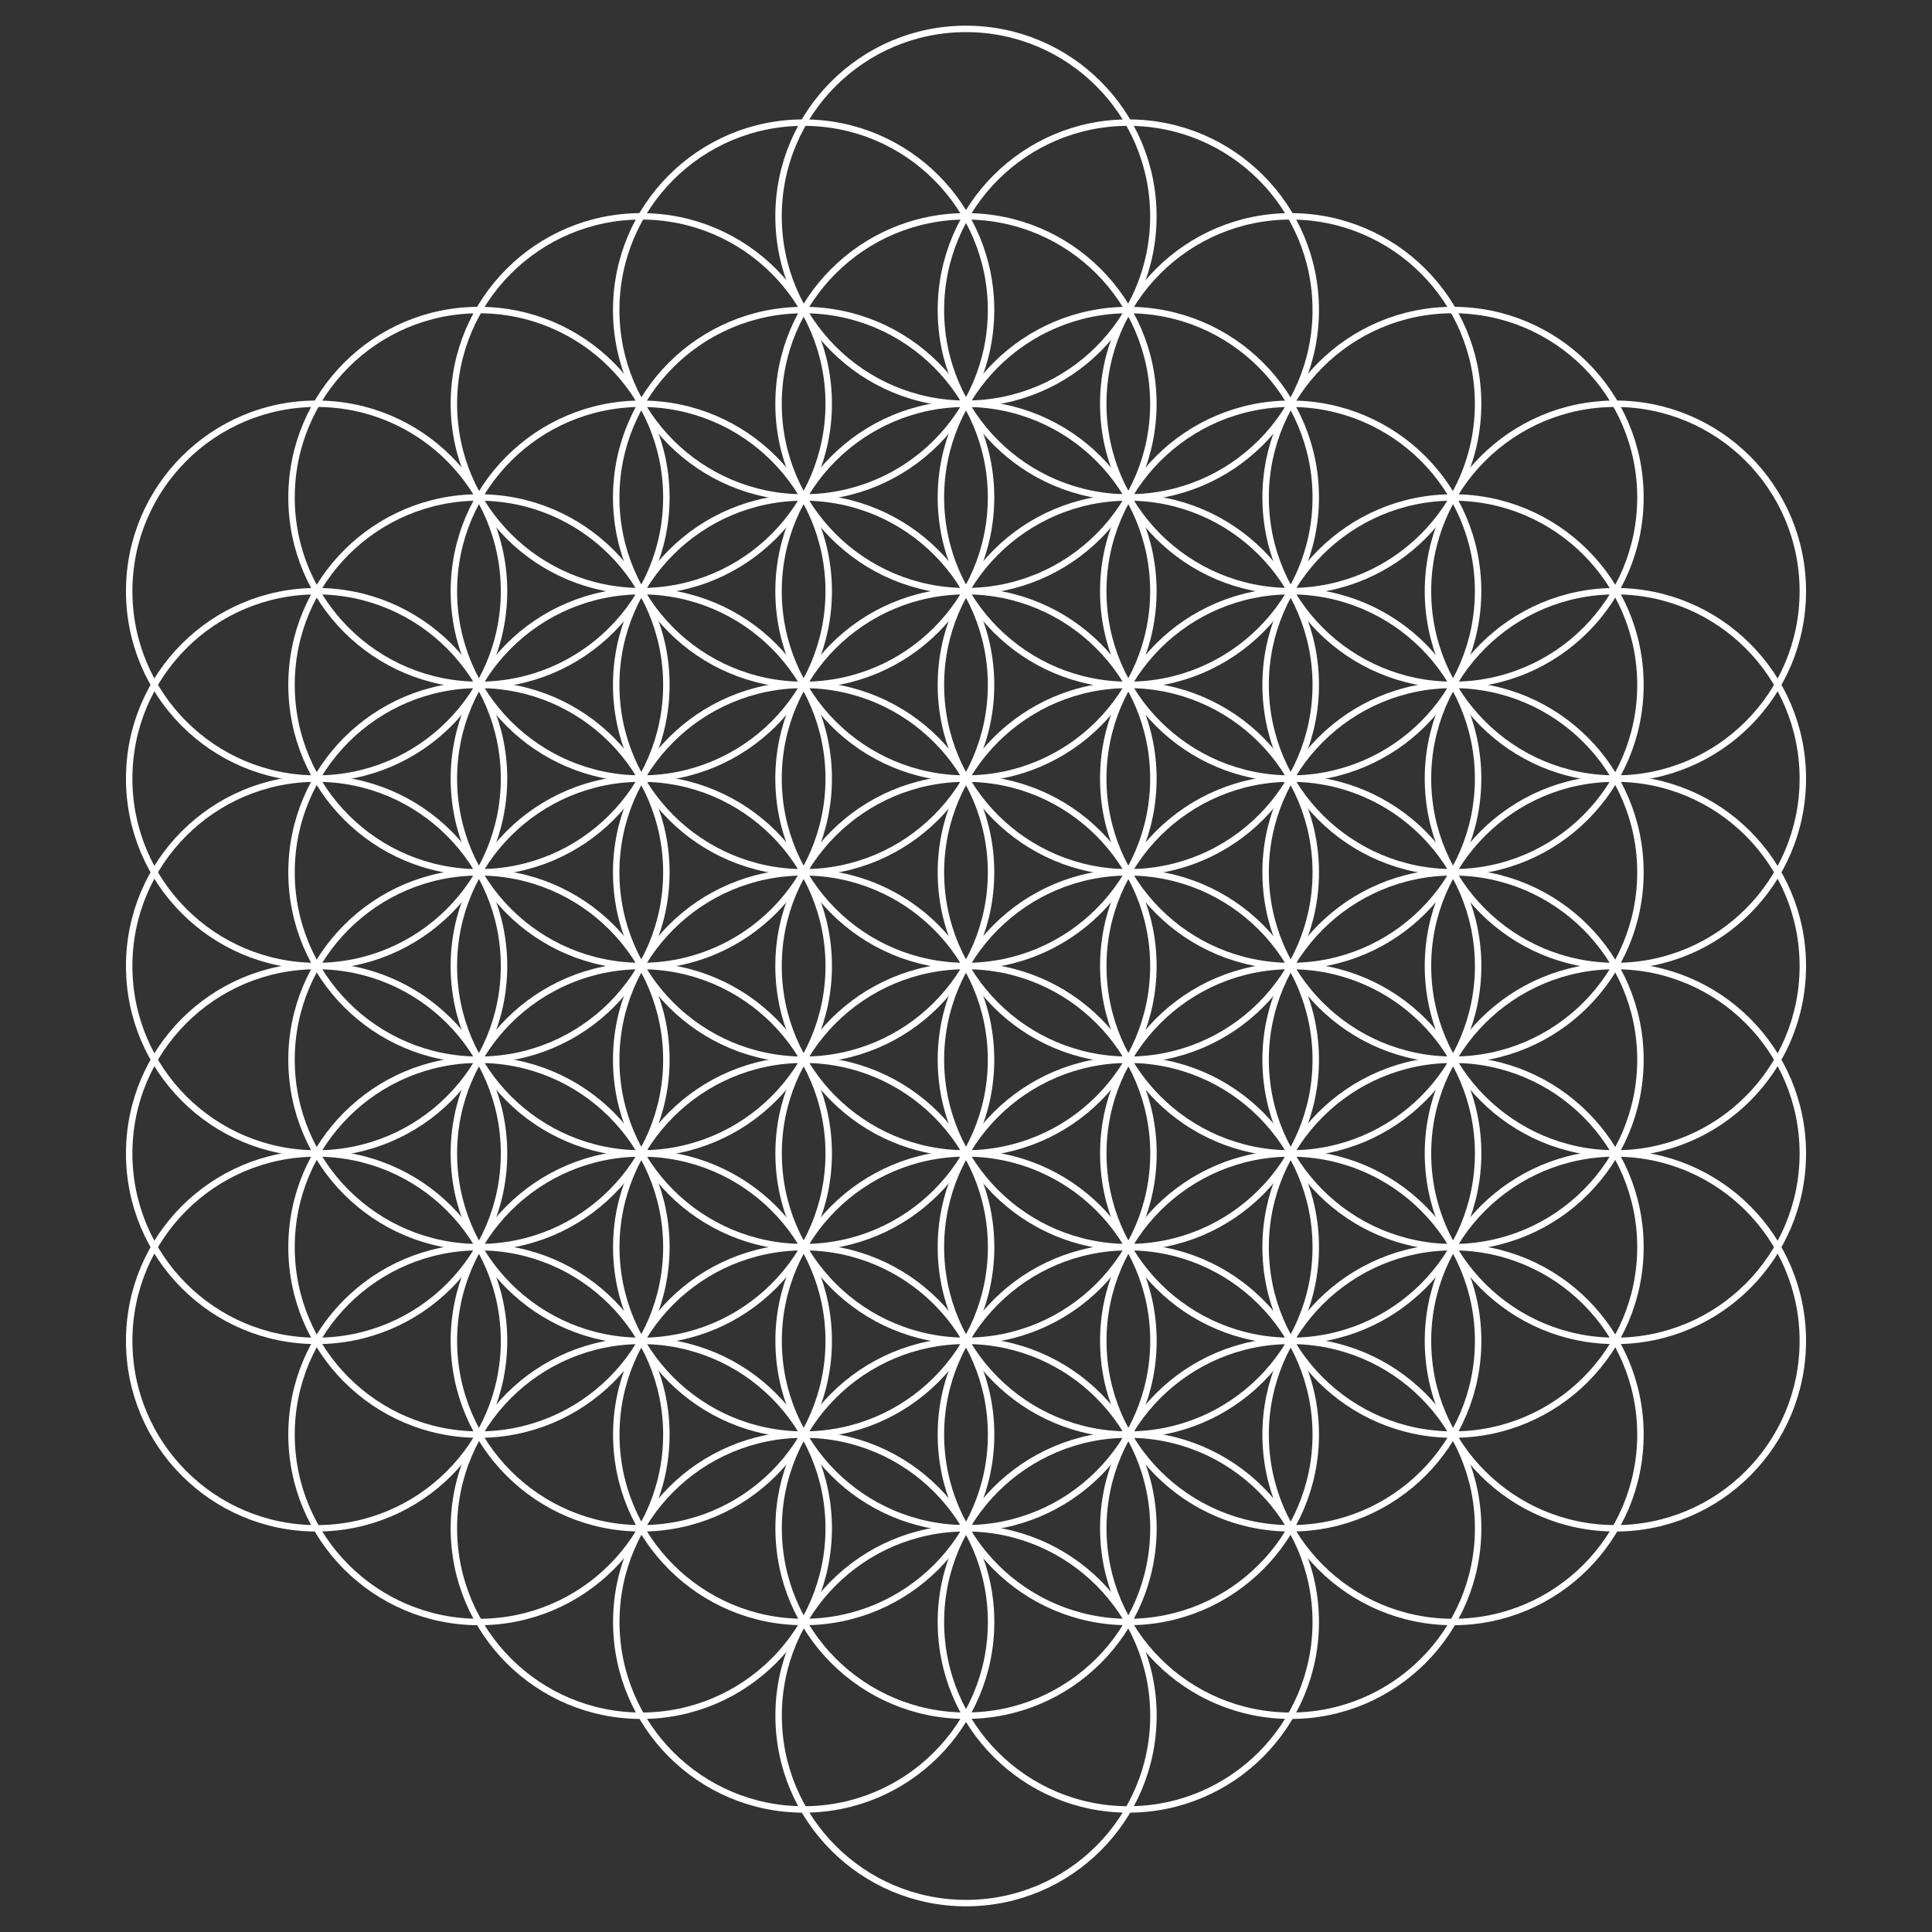 <?xml version="1.0" encoding="utf-8"?>
<!-- Generator: Adobe Illustrator 16.0.0, SVG Export Plug-In . SVG Version: 6.00 Build 0)  -->
<!DOCTYPE svg PUBLIC "-//W3C//DTD SVG 1.1//EN" "http://www.w3.org/Graphics/SVG/1.1/DTD/svg11.dtd">
<svg version="1.1" id="A_thumbCompletedFOL" xmlns="http://www.w3.org/2000/svg" xmlns:xlink="http://www.w3.org/1999/xlink"
	 x="0px" y="0px" width="150px" height="150px" viewBox="0 0 150 150" enable-background="new 0 0 150 150" xml:space="preserve">
<rect x="0" y="0" width="150" height="150" fill="#333333" stroke="none"/>
<g>
	<circle fill="none" stroke="#FFFFFF" stroke-width="0.5" stroke-miterlimit="10" cx="74.997" cy="75.002" r="14.552"/>
	<circle fill="none" stroke="#FFFFFF" stroke-width="0.5" stroke-miterlimit="10" cx="74.997" cy="60.45" r="14.552"/>
	<circle fill="none" stroke="#FFFFFF" stroke-width="0.5" stroke-miterlimit="10" cx="62.393" cy="67.727" r="14.552"/>
	<circle fill="none" stroke="#FFFFFF" stroke-width="0.5" stroke-miterlimit="10" cx="62.393" cy="82.278" r="14.551"/>
	<path fill="none" stroke="#FFFFFF" stroke-width="0.5" stroke-miterlimit="10" d="M75.002,75c8.037,0,14.553,6.514,14.553,14.55
		c0,8.037-6.516,14.552-14.553,14.552S60.45,97.587,60.45,89.55C60.45,81.514,66.965,75,75.002,75z"/>
	<circle fill="none" stroke="#FFFFFF" stroke-width="0.5" stroke-miterlimit="10" cx="87.604" cy="82.278" r="14.551"/>
	<circle fill="none" stroke="#FFFFFF" stroke-width="0.5" stroke-miterlimit="10" cx="87.604" cy="67.727" r="14.552"/>
	<circle fill="none" stroke="#FFFFFF" stroke-width="0.5" stroke-miterlimit="10" cx="62.393" cy="53.175" r="14.552"/>
	<circle fill="none" stroke="#FFFFFF" stroke-width="0.5" stroke-miterlimit="10" cx="49.79" cy="75.002" r="14.552"/>
	<path fill="none" stroke="#FFFFFF" stroke-width="0.5" stroke-miterlimit="10" d="M62.399,82.277c8.037,0,14.55,6.515,14.55,14.552
		c0,8.036-6.514,14.552-14.55,14.552s-14.551-6.516-14.551-14.552C47.848,88.792,54.363,82.277,62.399,82.277z"/>
	<path fill="none" stroke="#FFFFFF" stroke-width="0.5" stroke-miterlimit="10" d="M87.604,82.277
		c8.037,0,14.551,6.515,14.551,14.552c0,8.036-6.514,14.552-14.551,14.552s-14.552-6.516-14.552-14.552
		C73.052,88.792,79.566,82.277,87.604,82.277z"/>
	<path fill="none" stroke="#FFFFFF" stroke-width="0.5" stroke-miterlimit="10" d="M100.21,60.45
		c8.037,0,14.552,6.515,14.552,14.552s-6.515,14.553-14.552,14.553c-8.036,0-14.551-6.516-14.551-14.553S92.174,60.45,100.21,60.45z
		"/>
	<path fill="none" stroke="#FFFFFF" stroke-width="0.5" stroke-miterlimit="10" d="M87.604,38.623
		c8.037,0,14.551,6.516,14.551,14.552c0,8.037-6.514,14.552-14.551,14.552s-14.552-6.515-14.552-14.552
		C73.052,45.138,79.566,38.623,87.604,38.623z"/>
	<path fill="none" stroke="#FFFFFF" stroke-width="0.5" stroke-miterlimit="10" d="M74.997,31.347
		c8.037,0,14.551,6.515,14.551,14.552S83.034,60.45,74.997,60.45c-8.036,0-14.551-6.515-14.551-14.551S66.961,31.347,74.997,31.347z
		"/>
	<path fill="none" stroke="#FFFFFF" stroke-width="0.5" stroke-miterlimit="10" d="M49.79,45.899
		c8.037,0,14.551,6.515,14.551,14.551c0,8.036-6.514,14.552-14.551,14.552c-8.036,0-14.551-6.515-14.551-14.552
		C35.239,52.413,41.754,45.899,49.79,45.899z"/>
	<path fill="none" stroke="#FFFFFF" stroke-width="0.5" stroke-miterlimit="10" d="M49.79,75.002
		c8.037,0,14.551,6.516,14.551,14.551c0,8.037-6.514,14.553-14.551,14.553c-8.036,0-14.551-6.516-14.551-14.553
		C35.239,81.518,41.754,75.002,49.79,75.002z"/>
	<path fill="none" stroke="#FFFFFF" stroke-width="0.5" stroke-miterlimit="10" d="M75.002,89.55
		c8.037,0,14.551,6.517,14.551,14.552c0,8.037-6.514,14.553-14.551,14.553s-14.551-6.516-14.551-14.553
		C60.451,96.066,66.965,89.55,75.002,89.55z"/>
	<path fill="none" stroke="#FFFFFF" stroke-width="0.5" stroke-miterlimit="10" d="M100.21,75.002
		c8.037,0,14.552,6.516,14.552,14.551c0,8.037-6.515,14.553-14.552,14.553c-8.036,0-14.551-6.516-14.551-14.551
		C85.659,81.518,92.174,75.002,100.21,75.002z"/>
	<path fill="none" stroke="#FFFFFF" stroke-width="0.5" stroke-miterlimit="10" d="M100.207,45.899
		c8.037,0,14.552,6.515,14.552,14.551c0,8.037-6.515,14.552-14.552,14.552c-8.036,0-14.551-6.515-14.551-14.552
		C85.656,52.414,92.171,45.899,100.207,45.899z"/>
	<path fill="none" stroke="#FFFFFF" stroke-width="0.5" stroke-miterlimit="10" d="M62.393,24.072
		c8.037,0,14.552,6.515,14.552,14.551S70.43,53.175,62.393,53.175c-8.036,0-14.551-6.515-14.551-14.552S54.356,24.072,62.393,24.072
		z"/>
	<path fill="none" stroke="#FFFFFF" stroke-width="0.5" stroke-miterlimit="10" d="M49.79,31.347
		c8.037,0,14.551,6.515,14.551,14.552c0,8.036-6.514,14.551-14.551,14.551c-8.036,0-14.551-6.515-14.551-14.551
		C35.239,37.862,41.754,31.347,49.79,31.347z"/>
	<path fill="none" stroke="#FFFFFF" stroke-width="0.5" stroke-miterlimit="10" d="M37.186,53.175
		c8.037,0,14.551,6.515,14.551,14.552c0,8.037-6.515,14.552-14.551,14.552s-14.552-6.516-14.552-14.552
		C22.634,59.689,29.149,53.175,37.186,53.175z"/>
	<path fill="none" stroke="#FFFFFF" stroke-width="0.5" stroke-miterlimit="10" d="M37.186,67.727
		c8.037,0,14.551,6.515,14.551,14.552c0,8.035-6.515,14.551-14.551,14.551s-14.552-6.516-14.552-14.551
		C22.634,74.241,29.149,67.727,37.186,67.727z"/>
	<path fill="none" stroke="#FFFFFF" stroke-width="0.5" stroke-miterlimit="10" d="M49.79,89.553
		c8.037,0,14.551,6.516,14.551,14.553s-6.514,14.552-14.551,14.552c-8.036,0-14.551-6.515-14.551-14.552
		C35.239,96.068,41.754,89.553,49.79,89.553z"/>
	<path fill="none" stroke="#FFFFFF" stroke-width="0.5" stroke-miterlimit="10" d="M62.399,96.829c8.037,0,14.55,6.515,14.55,14.551
		c0,8.037-6.514,14.552-14.55,14.552s-14.551-6.515-14.551-14.552C47.848,103.344,54.363,96.829,62.399,96.829z"/>
	<path fill="none" stroke="#FFFFFF" stroke-width="0.5" stroke-miterlimit="10" d="M87.604,96.829
		c8.037,0,14.551,6.515,14.551,14.551c0,8.037-6.514,14.552-14.551,14.552s-14.552-6.515-14.552-14.552
		C73.052,103.344,79.566,96.829,87.604,96.829z"/>
	<path fill="none" stroke="#FFFFFF" stroke-width="0.5" stroke-miterlimit="10" d="M100.21,89.553
		c8.037,0,14.552,6.516,14.552,14.553s-6.515,14.552-14.552,14.552c-8.036,0-14.551-6.515-14.551-14.552
		S92.174,89.553,100.21,89.553z"/>
	<path fill="none" stroke="#FFFFFF" stroke-width="0.5" stroke-miterlimit="10" d="M112.813,67.727
		c8.037,0,14.551,6.515,14.551,14.552c0,8.035-6.514,14.551-14.551,14.551c-8.035,0-14.551-6.516-14.551-14.551
		C98.264,74.241,104.777,67.727,112.813,67.727z"/>
	<path fill="none" stroke="#FFFFFF" stroke-width="0.5" stroke-miterlimit="10" d="M112.813,53.174
		c8.037,0,14.551,6.515,14.551,14.552c0,8.038-6.514,14.551-14.551,14.551c-8.035,0-14.551-6.516-14.551-14.551
		C98.262,59.69,104.777,53.174,112.813,53.174z"/>
	<path fill="none" stroke="#FFFFFF" stroke-width="0.5" stroke-miterlimit="10" d="M100.207,31.347
		c8.037,0,14.552,6.515,14.552,14.552s-6.515,14.551-14.552,14.551c-8.036,0-14.551-6.515-14.551-14.551
		S92.171,31.347,100.207,31.347z"/>
	<path fill="none" stroke="#FFFFFF" stroke-width="0.5" stroke-miterlimit="10" d="M87.604,24.072
		c8.037,0,14.551,6.515,14.551,14.551c0,8.037-6.514,14.552-14.551,14.552S73.052,46.66,73.052,38.623S79.566,24.072,87.604,24.072z
		"/>
	<path fill="none" stroke="#FFFFFF" stroke-width="0.5" stroke-miterlimit="10" d="M74.997,16.796
		c8.037,0,14.551,6.515,14.551,14.551c0,8.037-6.514,14.552-14.551,14.552c-8.036,0-14.551-6.515-14.551-14.552
		C60.446,23.311,66.961,16.796,74.997,16.796z"/>
	<path fill="none" stroke="#FFFFFF" stroke-width="0.5" stroke-miterlimit="10" d="M49.79,16.796
		c8.037,0,14.551,6.515,14.551,14.551c0,8.037-6.514,14.552-14.551,14.552c-8.036,0-14.551-6.515-14.551-14.552
		C35.239,23.311,41.754,16.796,49.79,16.796z"/>
	<path fill="none" stroke="#FFFFFF" stroke-width="0.5" stroke-miterlimit="10" d="M37.186,38.623
		c8.037,0,14.551,6.515,14.551,14.552c0,8.036-6.515,14.552-14.551,14.552c-8.037,0-14.552-6.516-14.552-14.552
		C22.634,45.138,29.149,38.623,37.186,38.623z"/>
	<path fill="none" stroke="#FFFFFF" stroke-width="0.5" stroke-miterlimit="10" d="M24.582,60.45
		c8.036,0,14.551,6.515,14.551,14.552s-6.515,14.553-14.551,14.553c-8.037,0-14.552-6.516-14.552-14.553S16.545,60.45,24.582,60.45z
		"/>
	<path fill="none" stroke="#FFFFFF" stroke-width="0.5" stroke-miterlimit="10" d="M37.186,82.277
		c8.037,0,14.551,6.515,14.551,14.552c0,8.036-6.515,14.552-14.551,14.552c-8.037,0-14.552-6.516-14.552-14.552
		C22.634,88.792,29.149,82.277,37.186,82.277z"/>
	<path fill="none" stroke="#FFFFFF" stroke-width="0.5" stroke-miterlimit="10" d="M49.79,104.104
		c8.037,0,14.551,6.516,14.551,14.553c0,8.035-6.514,14.552-14.551,14.552c-8.036,0-14.551-6.517-14.551-14.552
		C35.239,110.619,41.754,104.104,49.79,104.104z"/>
	<path fill="none" stroke="#FFFFFF" stroke-width="0.5" stroke-miterlimit="10" d="M75.002,104.102
		c8.037,0,14.551,6.516,14.551,14.553s-6.514,14.551-14.551,14.551s-14.551-6.516-14.551-14.551
		C60.451,110.616,66.965,104.102,75.002,104.102z"/>
	<path fill="none" stroke="#FFFFFF" stroke-width="0.5" stroke-miterlimit="10" d="M100.21,104.104
		c8.037,0,14.552,6.516,14.552,14.553c0,8.035-6.515,14.552-14.552,14.552c-8.036,0-14.551-6.517-14.551-14.552
		C85.659,110.619,92.174,104.104,100.21,104.104z"/>
	<path fill="none" stroke="#FFFFFF" stroke-width="0.5" stroke-miterlimit="10" d="M112.813,82.277
		c8.037,0,14.551,6.515,14.551,14.552c0,8.036-6.514,14.552-14.551,14.552c-8.035,0-14.551-6.516-14.551-14.552
		C98.264,88.792,104.777,82.277,112.813,82.277z"/>
	<path fill="none" stroke="#FFFFFF" stroke-width="0.5" stroke-miterlimit="10" d="M125.419,60.45
		c8.036,0,14.552,6.515,14.552,14.552s-6.516,14.553-14.552,14.553c-8.037,0-14.552-6.516-14.552-14.553
		S117.382,60.45,125.419,60.45z"/>
	<path fill="none" stroke="#FFFFFF" stroke-width="0.5" stroke-miterlimit="10" d="M112.813,38.623
		c8.037,0,14.551,6.515,14.551,14.551c0,8.037-6.514,14.552-14.551,14.552c-8.035,0-14.551-6.515-14.551-14.552
		C98.264,45.138,104.777,38.623,112.813,38.623z"/>
	<path fill="none" stroke="#FFFFFF" stroke-width="0.5" stroke-miterlimit="10" d="M100.207,16.796
		c8.037,0,14.552,6.515,14.552,14.551c0,8.037-6.515,14.552-14.552,14.552c-8.036,0-14.551-6.515-14.551-14.552
		C85.656,23.311,92.171,16.796,100.207,16.796z"/>
	<path fill="none" stroke="#FFFFFF" stroke-width="0.5" stroke-miterlimit="10" d="M62.393,9.52c8.037,0,14.552,6.515,14.552,14.552
		c0,8.036-6.515,14.551-14.552,14.551c-8.036,0-14.551-6.515-14.551-14.551C47.841,16.035,54.356,9.52,62.393,9.52z"/>
	<path fill="none" stroke="#FFFFFF" stroke-width="0.5" stroke-miterlimit="10" d="M37.186,24.072
		c8.037,0,14.551,6.515,14.551,14.551s-6.515,14.551-14.551,14.551S22.634,46.66,22.634,38.623S29.149,24.072,37.186,24.072z"/>
	<path fill="none" stroke="#FFFFFF" stroke-width="0.5" stroke-miterlimit="10" d="M24.582,45.899
		c8.036,0,14.551,6.515,14.551,14.551c0,8.037-6.515,14.552-14.551,14.552c-8.037,0-14.552-6.515-14.552-14.552
		C10.03,52.414,16.545,45.899,24.582,45.899z"/>
	<path fill="none" stroke="#FFFFFF" stroke-width="0.5" stroke-miterlimit="10" d="M24.582,75.002
		c8.036,0,14.551,6.516,14.551,14.553c0,8.035-6.515,14.551-14.551,14.551c-8.037,0-14.552-6.516-14.552-14.551
		C10.03,81.518,16.545,75.002,24.582,75.002z"/>
	<path fill="none" stroke="#FFFFFF" stroke-width="0.5" stroke-miterlimit="10" d="M37.186,96.829
		c8.037,0,14.551,6.515,14.551,14.551c0,8.037-6.515,14.552-14.551,14.552s-14.552-6.515-14.552-14.552
		C22.634,103.344,29.149,96.829,37.186,96.829z"/>
	<path fill="none" stroke="#FFFFFF" stroke-width="0.5" stroke-miterlimit="10" d="M62.399,111.38c8.037,0,14.55,6.517,14.55,14.552
		c0,8.037-6.514,14.553-14.55,14.553s-14.551-6.516-14.551-14.553C47.848,117.896,54.363,111.38,62.399,111.38z"/>
	<path fill="none" stroke="#FFFFFF" stroke-width="0.5" stroke-miterlimit="10" d="M87.604,111.38
		c8.037,0,14.551,6.517,14.551,14.552c0,8.037-6.514,14.553-14.551,14.553s-14.552-6.516-14.552-14.553
		C73.052,117.896,79.566,111.38,87.604,111.38z"/>
	<path fill="none" stroke="#FFFFFF" stroke-width="0.5" stroke-miterlimit="10" d="M112.813,96.829
		c8.037,0,14.551,6.515,14.551,14.551c0,8.037-6.514,14.552-14.551,14.552c-8.035,0-14.551-6.515-14.551-14.552
		C98.264,103.344,104.777,96.829,112.813,96.829z"/>
	<path fill="none" stroke="#FFFFFF" stroke-width="0.5" stroke-miterlimit="10" d="M125.419,75.002
		c8.036,0,14.552,6.516,14.552,14.553c0,8.035-6.516,14.551-14.552,14.551c-8.037,0-14.552-6.516-14.552-14.551
		C110.867,81.518,117.382,75.002,125.419,75.002z"/>
	<path fill="none" stroke="#FFFFFF" stroke-width="0.5" stroke-miterlimit="10" d="M125.419,45.899
		c8.036,0,14.552,6.515,14.552,14.551c0,8.037-6.516,14.552-14.552,14.552c-8.037,0-14.552-6.515-14.552-14.552
		C110.867,52.414,117.382,45.899,125.419,45.899z"/>
	<path fill="none" stroke="#FFFFFF" stroke-width="0.5" stroke-miterlimit="10" d="M112.813,24.071
		c8.037,0,14.551,6.515,14.551,14.552s-6.514,14.551-14.551,14.551c-8.035,0-14.551-6.515-14.551-14.551
		C98.264,30.586,104.777,24.071,112.813,24.071z"/>
	<path fill="none" stroke="#FFFFFF" stroke-width="0.5" stroke-miterlimit="10" d="M87.604,9.52c8.037,0,14.551,6.515,14.551,14.552
		c0,8.036-6.514,14.551-14.551,14.551s-14.552-6.515-14.552-14.551C73.052,16.035,79.566,9.52,87.604,9.52z"/>
	<path fill="none" stroke="#FFFFFF" stroke-width="0.5" stroke-miterlimit="10" d="M74.997,2.244
		c8.037,0,14.551,6.515,14.551,14.552s-6.514,14.551-14.551,14.551c-8.036,0-14.551-6.515-14.551-14.551
		C60.446,8.759,66.961,2.244,74.997,2.244z"/>
	<path fill="none" stroke="#FFFFFF" stroke-width="0.5" stroke-miterlimit="10" d="M24.582,31.347
		c8.036,0,14.551,6.515,14.551,14.552S32.618,60.45,24.582,60.45c-8.037,0-14.552-6.515-14.552-14.551
		C10.03,37.862,16.545,31.347,24.582,31.347z"/>
	<path fill="none" stroke="#FFFFFF" stroke-width="0.5" stroke-miterlimit="10" d="M24.582,89.555
		c8.036,0,14.551,6.514,14.551,14.551s-6.515,14.552-14.551,14.552c-8.037,0-14.552-6.515-14.552-14.552
		S16.545,89.555,24.582,89.555z"/>
	<path fill="none" stroke="#FFFFFF" stroke-width="0.5" stroke-miterlimit="10" d="M75.002,118.652
		c8.037,0,14.551,6.516,14.551,14.552c0,8.037-6.514,14.552-14.551,14.552s-14.551-6.515-14.551-14.552
		C60.451,125.168,66.965,118.652,75.002,118.652z"/>
	<path fill="none" stroke="#FFFFFF" stroke-width="0.5" stroke-miterlimit="10" d="M125.419,89.555
		c8.036,0,14.552,6.514,14.552,14.551s-6.516,14.552-14.552,14.552c-8.037,0-14.552-6.515-14.552-14.552
		S117.382,89.555,125.419,89.555z"/>
	<path fill="none" stroke="#FFFFFF" stroke-width="0.5" stroke-miterlimit="10" d="M125.419,31.347
		c8.036,0,14.552,6.515,14.552,14.552s-6.516,14.551-14.552,14.551c-8.037,0-14.552-6.515-14.552-14.551
		C110.867,37.862,117.382,31.347,125.419,31.347z"/>
</g>
</svg>
